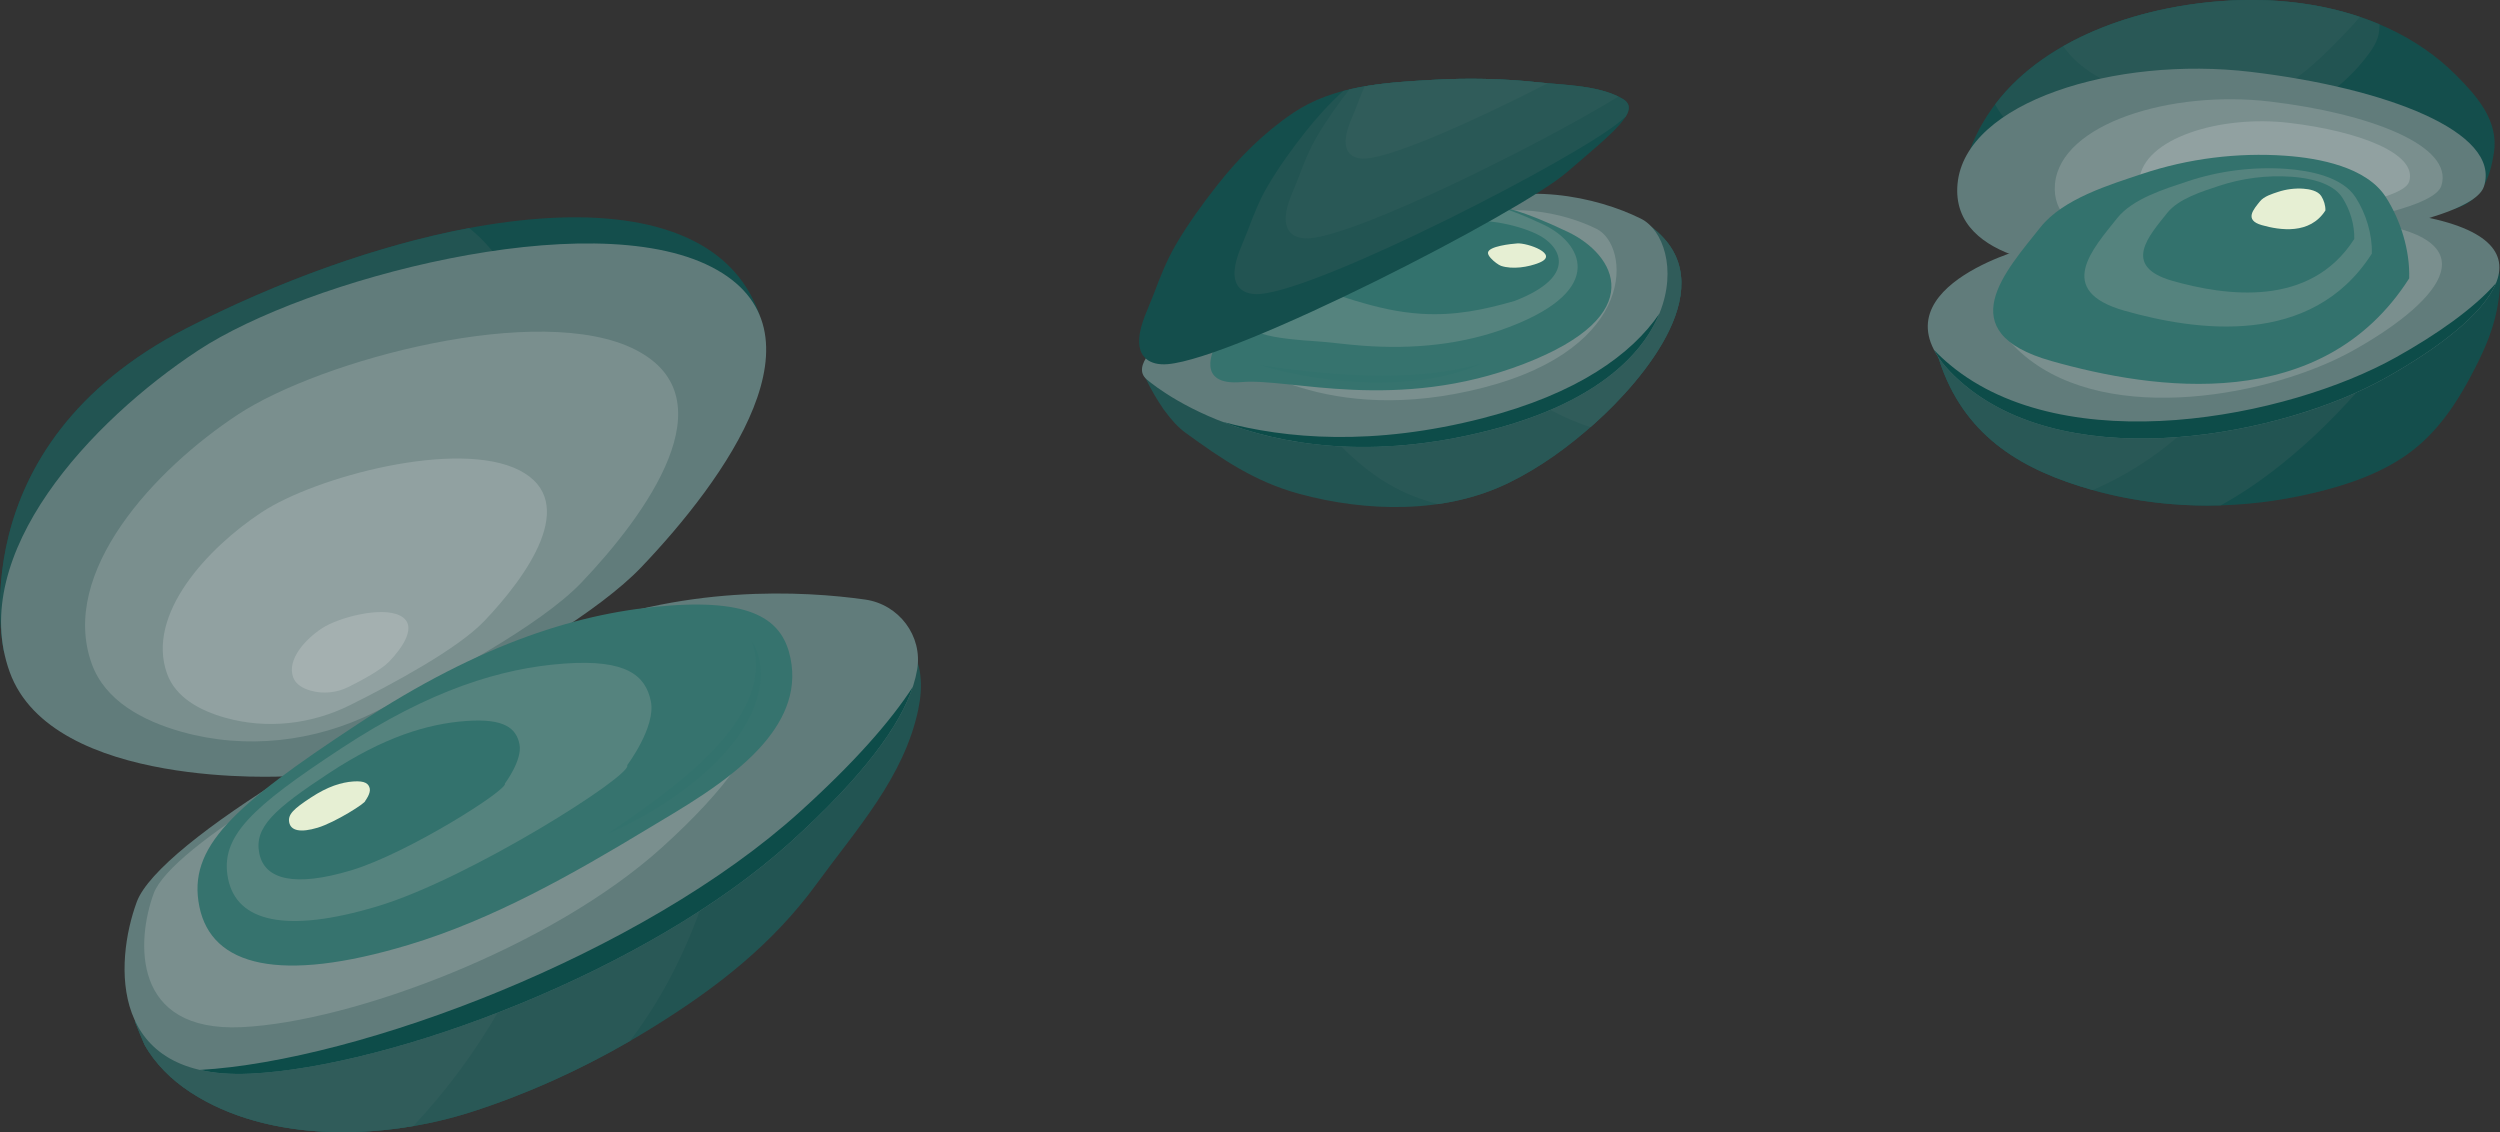 <svg width="488" height="221" viewBox="0 0 488 221" fill="none" xmlns="http://www.w3.org/2000/svg">
<rect x="0" y="0" width="488" height="221" fill="#333333" stroke="none"/>
<g clip-path="url(#clip0_603_9215)">
<path d="M322.309 44.269C307.839 33.404 233.781 75.525 233.781 75.525C231.716 75.809 223.252 73.03 223.252 73.03C223.252 73.03 224.707 76.402 227.014 79.712H226.985C226.985 79.712 227.135 79.93 227.44 80.31C228.606 81.902 229.965 83.432 231.444 84.502C238.541 89.646 244.97 94.055 253.634 96.404C266.766 99.964 281.997 100.34 294.452 94.272C300.629 91.263 306.267 87.151 311.366 82.567C320.783 74.1 337 55.302 322.304 44.265L322.309 44.269Z" fill="#225452"/>
<path d="M322.309 44.269C311.835 36.404 270.135 56.305 247.904 67.894C248.067 68.387 248.242 68.876 248.439 69.352C250.303 73.92 253.438 77.849 256.664 81.576C260.915 86.483 265.491 91.238 271.096 94.515C274.122 96.283 277.353 97.553 280.701 98.393C285.482 97.704 290.134 96.375 294.452 94.272C300.629 91.263 306.268 87.151 311.367 82.567C320.783 74.1 337 55.302 322.305 44.265L322.309 44.269Z" fill="#295856"/>
<path d="M322.308 44.269C315.554 39.196 295.822 45.669 276.692 54.015C284.174 65.875 293.858 76.478 306.618 81.94C307.876 82.479 309.155 82.955 310.455 83.386C310.76 83.118 311.069 82.847 311.37 82.575C320.787 74.108 337.004 55.311 322.308 44.274V44.269Z" fill="#305C5A"/>
<path d="M227.01 65.821C226.688 66.832 220.62 71.333 223.863 74.083C227.106 76.829 250.244 94.402 290.791 83.984C331.337 73.565 328.913 46.973 320.324 42.694C311.735 38.414 296.671 35.08 284.291 41.085C271.916 47.094 227.01 65.817 227.01 65.817V65.821Z" fill="#617C7B"/>
<path d="M241.647 62.043C241.404 62.804 236.853 66.18 239.285 68.245C241.718 70.305 259.084 83.495 289.511 75.675C319.939 67.856 318.121 47.901 311.676 44.691C305.231 41.482 293.925 38.974 284.638 43.484C275.351 47.993 241.651 62.047 241.651 62.047L241.647 62.043Z" fill="#7A8F8E"/>
<path d="M253.63 59.068C253.454 59.623 250.123 62.093 251.904 63.602C253.684 65.111 266.39 74.76 288.655 69.039C310.92 63.318 309.586 48.716 304.872 46.367C300.157 44.019 291.886 42.184 285.086 45.486C278.29 48.783 253.63 59.068 253.63 59.068Z" fill="#91A1A1"/>
<path d="M289.47 81.622C268.095 87.118 251.018 85.693 238.533 82.312C249.86 86.7 267.439 89.985 290.791 83.984C310.899 78.814 320.436 69.67 323.897 61.241C318.543 69.102 307.994 76.858 289.474 81.618L289.47 81.622Z" fill="#0D4C49"/>
<path d="M237.091 67.831C237.091 67.831 233.133 75.404 242.403 74.581C251.674 73.757 272.651 80.607 297.495 71.02C322.334 61.429 315.274 49.66 306.038 45.264C296.801 40.867 293.645 40.546 292.349 40.307C291.054 40.065 237.091 67.831 237.091 67.831Z" fill="#36736E"/>
<path d="M248.083 60.99C247.628 61.203 247.168 61.42 246.712 61.638C238.755 65.407 253.283 66.373 255.974 66.544C259.343 66.757 262.691 67.242 266.06 67.489C275.832 68.199 285.603 67.309 294.803 63.757C313.958 56.364 308.512 47.291 301.39 43.897C294.268 40.508 291.835 40.262 290.832 40.074C289.988 39.923 288.22 41.164 287.501 41.499C278.185 45.878 269.04 50.655 259.87 55.331C255.97 57.321 252.029 59.13 248.083 60.986V60.99Z" fill="#55837E"/>
<path d="M264.539 58.696C268.802 59.983 272.906 60.977 277.529 61.258C283.949 61.646 289.52 60.509 295.639 58.75C308.236 53.886 304.654 47.918 299.969 45.69C295.455 43.542 289.395 42.715 284.392 42.991C282.152 43.116 279.953 43.622 277.784 44.177C274.394 45.042 270.975 46.062 268.087 48.035C265.525 49.786 263.506 52.206 261.521 54.596C260.819 55.44 260.108 56.694 260.815 57.53C262.077 57.939 263.314 58.332 264.535 58.7L264.539 58.696Z" fill="#33726D"/>
<path d="M290.987 50.375C291.597 51.065 292.563 51.75 293.002 51.896C295.225 52.632 298.318 52.155 300.437 51.294C304.55 49.627 298.117 47.366 296.153 47.517C294.991 47.604 290.594 48.051 290.452 49.314C290.419 49.606 290.648 49.991 290.987 50.375Z" fill="#E6EFD3"/>
<path d="M245.897 71.246C245.897 71.246 248.606 71.689 252.664 72.182C253.68 72.303 254.779 72.424 255.941 72.549C257.103 72.671 258.332 72.775 259.602 72.884C260.873 72.992 262.185 73.068 263.523 73.147C264.856 73.227 266.214 73.272 267.569 73.297C268.923 73.327 270.281 73.339 271.614 73.31C272.948 73.272 274.26 73.251 275.531 73.164C276.166 73.13 276.789 73.08 277.399 73.026C278.009 72.984 278.607 72.93 279.184 72.859C279.765 72.8 280.325 72.733 280.868 72.654C281.411 72.579 281.942 72.524 282.44 72.432C282.941 72.349 283.422 72.269 283.882 72.194C284.337 72.106 284.772 72.023 285.177 71.944C285.992 71.785 286.69 71.605 287.275 71.48C288.433 71.179 289.098 71.007 289.098 71.007C289.098 71.007 288.939 71.074 288.646 71.2C288.349 71.321 287.919 71.517 287.359 71.739C286.791 71.935 286.113 72.207 285.307 72.449C284.906 72.57 284.479 72.7 284.028 72.838C283.572 72.963 283.092 73.076 282.59 73.201C281.587 73.44 280.488 73.682 279.317 73.866C278.732 73.97 278.13 74.058 277.516 74.142C276.902 74.238 276.266 74.296 275.623 74.359C274.979 74.43 274.323 74.476 273.662 74.522C272.998 74.581 272.325 74.601 271.648 74.626C270.294 74.672 268.914 74.677 267.539 74.664C266.164 74.618 264.789 74.56 263.439 74.463C262.089 74.38 260.764 74.225 259.485 74.079C258.206 73.937 256.973 73.745 255.807 73.557C254.641 73.373 253.546 73.164 252.539 72.955C250.52 72.549 248.861 72.119 247.703 71.797C246.545 71.471 245.897 71.25 245.897 71.25V71.246Z" fill="#33726D"/>
<path d="M229.484 47.834C227.733 50.831 226.458 54.074 225.242 57.317C224.21 60.075 222.584 63.096 222.371 66.068C222.111 69.691 224.398 71.375 227.904 71.087C241.384 69.975 296.679 41.52 305.774 33.692C314.869 25.869 320.654 21.447 316.641 19.228C311.918 16.612 305.461 16.641 300.194 16.069C293.352 15.329 286.444 15.204 279.572 15.597C270.269 16.127 260.38 16.683 252.438 22.032C246.775 25.844 241.86 30.737 237.659 36.074C234.738 39.789 231.892 43.705 229.476 47.838L229.484 47.834Z" fill="#144E4C"/>
<path d="M300.199 16.069C293.357 15.329 286.448 15.204 279.577 15.597C273.813 15.927 267.828 16.265 262.219 17.749C259.519 20.198 257.049 22.906 254.808 25.752C252.167 29.108 249.596 32.643 247.415 36.379C245.831 39.087 244.681 42.017 243.582 44.946C242.646 47.437 241.183 50.166 240.991 52.853C240.757 56.126 242.821 57.647 245.989 57.388C258.169 56.385 308.123 30.675 316.34 23.608C316.687 23.311 317.026 23.019 317.364 22.73C318.28 21.213 318.154 20.068 316.645 19.232C311.922 16.616 305.465 16.645 300.199 16.073V16.069Z" fill="#225452"/>
<path d="M300.199 16.069C293.357 15.329 286.448 15.204 279.577 15.597C274.218 15.902 268.664 16.219 263.402 17.452C261.128 20.386 258.93 23.457 257.04 26.688C255.548 29.245 254.462 32.008 253.425 34.77C252.543 37.119 251.16 39.697 250.98 42.23C250.758 45.318 252.71 46.756 255.695 46.509C265.404 45.707 300.562 28.263 315.91 18.852C311.266 16.616 305.193 16.608 300.199 16.069Z" fill="#295856"/>
<path d="M300.199 16.069C293.357 15.329 286.448 15.204 279.577 15.597C275.217 15.847 270.728 16.11 266.373 16.863C265.797 18.162 265.282 19.487 264.781 20.816C264.02 22.843 262.829 25.062 262.67 27.248C262.478 29.91 264.162 31.151 266.737 30.938C272.446 30.466 288.362 23.324 302.105 16.248C301.457 16.194 300.817 16.136 300.194 16.064L300.199 16.069Z" fill="#305C5A"/>
<path d="M177.235 125.683C166.13 111.353 84.511 194.12 84.511 194.12C76.833 197.94 58.936 198.541 45.662 199.753C45.662 199.753 26.335 199.344 26.327 199.344C26.306 199.344 28.049 203.636 28.191 203.895C30.306 207.681 33.512 210.795 37.118 213.164C52.537 223.282 75.069 222.492 92.034 217.042C104.51 213.035 116.435 207.355 127.565 200.455C139.92 192.799 150.845 184.291 159.447 172.476C167.175 161.861 176.47 151.731 179.25 138.475C180.165 134.104 180.081 129.356 177.235 125.683Z" fill="#225452"/>
<path d="M45.662 199.753C45.662 199.753 26.335 199.344 26.327 199.344C26.306 199.344 28.049 203.636 28.191 203.895C30.306 207.681 33.512 210.795 37.118 213.164C52.537 223.282 75.069 222.492 92.034 217.042C102.809 213.582 113.17 208.872 122.963 203.209C124.2 201.567 125.391 199.891 126.52 198.174C134.202 186.443 138.908 172.974 141.917 159.279L118.913 161.41C100.289 178.122 84.511 194.12 84.511 194.12C76.833 197.94 58.936 198.541 45.662 199.753Z" fill="#295856"/>
<path d="M84.511 194.12C76.833 197.94 58.936 198.541 45.662 199.753C45.662 199.753 26.335 199.344 26.327 199.344C26.306 199.344 28.049 203.636 28.191 203.895C30.306 207.681 33.512 210.795 37.118 213.164C49.285 221.15 65.887 222.337 80.686 219.805C93.647 205.98 103.377 189.109 108.552 170.888C94.797 183.693 84.515 194.12 84.515 194.12H84.511Z" fill="#305C5A"/>
<path d="M0.827 127.409C0.827 127.409 -8.619 87.21 36.408 64.078C81.435 40.947 137.675 31.043 148.258 61.454L0.827 127.409Z" fill="#144E4C"/>
<path d="M0.827 127.409L102.337 81.998C103.461 78.133 104.289 74.179 104.753 70.171C105.062 67.497 105.208 64.734 104.448 62.152C103.766 59.837 102.395 57.793 101.041 55.791C98.442 51.942 95.796 48.039 92.235 45.051C92.018 44.871 91.796 44.696 91.575 44.524C73.778 47.859 54.217 54.934 36.408 64.083C-8.623 87.206 0.827 127.409 0.827 127.409Z" fill="#225452"/>
<path d="M55.952 151.531C55.952 151.531 10.19 154.197 1.885 131.153C-6.42 108.11 17.709 82.203 38.707 68.383C59.705 54.567 114.955 39.848 138.858 52.097C162.761 64.346 141.424 93.696 125.178 110.721C108.932 127.747 55.948 151.526 55.948 151.526L55.952 151.531Z" fill="#617C7B"/>
<path d="M124.083 68.287C105.555 58.792 62.727 70.197 46.452 80.912C30.176 91.623 11.473 111.708 17.909 129.569C20.484 136.716 27.706 140.669 35.443 142.846C47.981 146.374 61.41 144.848 73.067 139.043C86.216 132.495 105.526 122.072 113.48 113.735C126.073 100.537 142.611 77.786 124.083 68.291V68.287Z" fill="#7A8F8E"/>
<path d="M101.388 91.803C89.384 85.651 61.64 93.04 51.099 99.981C40.554 106.918 28.438 119.928 32.609 131.5C34.277 136.126 38.953 138.692 43.965 140.101C52.09 142.387 60.783 141.396 68.34 137.635C76.858 133.393 89.368 126.64 94.521 121.24C102.68 112.69 113.392 97.954 101.392 91.803H101.388Z" fill="#91A1A1"/>
<path d="M78.091 120.17C74.451 118.302 66.033 120.547 62.836 122.653C59.638 124.759 55.96 128.704 57.227 132.215C57.733 133.619 59.154 134.396 60.671 134.822C63.137 135.516 65.774 135.215 68.064 134.074C70.647 132.787 74.442 130.739 76.006 129.101C78.48 126.506 81.732 122.034 78.091 120.17Z" fill="#A4B0B0"/>
<path d="M179.033 130.685C180.132 124.124 175.459 117.964 168.872 117.032C157.173 115.377 133.007 113.893 108.711 124.199C74.869 138.554 31.046 164.223 26.695 176.058C22.344 187.893 21.107 210.882 48.759 209.578C76.411 208.275 126.428 189.615 154.218 164.461C171.045 149.232 177.712 138.563 179.033 130.685Z" fill="#617C7B"/>
<path d="M148.588 139.085C149.445 133.978 145.809 129.185 140.676 128.458C131.569 127.166 112.757 126.013 93.844 134.037C67.5 145.212 33.391 165.192 30.001 174.407C26.616 183.622 25.65 201.513 47.175 200.501C68.7 199.486 107.633 184.959 129.266 165.38C142.365 153.524 147.556 145.22 148.584 139.089L148.588 139.085Z" fill="#7A8F8E"/>
<path d="M148.112 146.206C141.922 152.868 132.673 158.008 126.424 161.79C111.787 170.642 96.193 179.493 79.73 184.445C54.611 192.001 41.298 188.62 38.92 176.986C36.542 165.355 45.52 157.335 69.833 141.333C94.145 125.332 113.509 119.456 130.641 118.21C147.773 116.965 152.885 121.52 154.31 128.504C155.702 135.311 152.772 141.187 148.116 146.202L148.112 146.206Z" fill="#36736E"/>
<path d="M122.428 149.374C123.64 151.217 91.679 171.494 73.715 176.898C55.751 182.301 46.23 179.882 44.529 171.565C42.828 163.245 49.248 157.511 66.635 146.068C84.022 134.626 97.869 130.422 110.119 129.532C122.37 128.642 126.027 131.901 127.047 136.891C128.067 141.885 122.424 149.37 122.424 149.37L122.428 149.374Z" fill="#55837E"/>
<path d="M98.555 152.943C99.303 154.076 79.634 166.554 68.579 169.881C57.524 173.208 51.664 171.716 50.619 166.6C49.574 161.481 53.524 157.954 64.224 150.912C74.923 143.87 83.445 141.283 90.986 140.736C98.525 140.188 100.774 142.194 101.401 145.266C102.028 148.338 98.555 152.947 98.555 152.947V152.943Z" fill="#33726D"/>
<path d="M71.296 156.32C71.525 156.671 65.436 160.532 62.017 161.565C58.594 162.593 56.78 162.133 56.458 160.549C56.136 158.965 57.357 157.87 60.671 155.693C63.985 153.511 66.623 152.713 68.955 152.542C71.287 152.371 71.985 152.993 72.182 153.946C72.378 154.899 71.3 156.324 71.3 156.324L71.296 156.32Z" fill="#E6EFD3"/>
<path d="M146.607 124.993C146.607 124.993 146.737 125.148 146.938 125.47C147.138 125.791 147.422 126.276 147.673 126.945C148.2 128.265 148.685 130.334 148.455 132.825C148.359 134.066 148.112 135.407 147.652 136.757C147.456 137.447 147.159 138.116 146.888 138.813C146.57 139.486 146.261 140.188 145.868 140.857C145.132 142.224 144.238 143.548 143.255 144.831C142.758 145.467 142.227 146.085 141.709 146.712C141.157 147.31 140.601 147.911 140.05 148.513C139.465 149.077 138.875 149.646 138.29 150.21C137.684 150.745 137.078 151.28 136.48 151.811C135.256 152.839 134.014 153.804 132.781 154.686C131.574 155.605 130.328 156.382 129.17 157.143C128.008 157.899 126.863 158.543 125.827 159.157C124.773 159.751 123.791 160.261 122.926 160.72C122.069 161.193 121.279 161.531 120.648 161.84C119.373 162.438 118.638 162.764 118.638 162.764C118.638 162.764 119.29 162.288 120.443 161.489C121.016 161.084 121.731 160.624 122.525 160.052C123.323 159.492 124.217 158.861 125.2 158.171C126.161 157.465 127.206 156.7 128.309 155.889C129.392 155.058 130.545 154.197 131.695 153.256C132.873 152.354 134.006 151.317 135.193 150.319C135.766 149.796 136.347 149.27 136.923 148.743C137.479 148.191 138.039 147.64 138.595 147.088C139.134 146.52 139.674 145.951 140.213 145.387C140.718 144.794 141.233 144.213 141.713 143.615C142.645 142.399 143.586 141.212 144.321 139.959C145.082 138.722 145.738 137.476 146.227 136.243C146.733 135.015 147.088 133.807 147.297 132.67C147.502 131.533 147.602 130.464 147.573 129.515C147.54 128.566 147.435 127.739 147.285 127.062C146.996 125.708 146.603 124.989 146.603 124.989L146.607 124.993Z" fill="#33726D"/>
<path d="M156.199 158.409C125.375 186.305 70.121 207.067 39.016 208.851C41.775 209.482 44.997 209.758 48.759 209.583C76.411 208.279 126.428 189.619 154.218 164.465C168.734 151.326 175.684 141.584 178.171 134.095C173.816 140.815 166.815 148.802 156.199 158.409Z" fill="#0D4C49"/>
<path d="M384.827 69.077L376.928 63.385C377.275 66.268 378.077 69.164 379.089 71.881C384.163 85.467 394.854 91.799 408.442 95.639C421.478 99.325 435.651 99.593 448.892 96.83C455.608 95.43 462.626 93.382 468.557 89.609C475.453 85.221 479.695 78.643 483.319 71.475C485.049 68.053 486.588 64.459 487.348 60.685C487.82 58.332 488.849 52.435 486.667 50.672C485.229 49.51 481.221 49.903 479.516 49.924C460.553 50.183 441.168 55.428 422.799 59.657C410.097 62.582 397.42 65.687 384.831 69.068L384.827 69.077Z" fill="#144E4C"/>
<path d="M476.661 54.416L457.506 52.109C445.774 54.082 434.092 57.066 422.794 59.669C410.093 62.595 397.416 65.7 384.827 69.081L376.928 63.389C377.275 66.272 378.077 69.169 379.089 71.885C384.163 85.471 394.854 91.803 408.442 95.643C416.517 97.929 425.026 98.895 433.482 98.648C437.544 96.416 441.385 93.775 445.017 90.892C457.681 80.841 467.85 67.969 476.665 54.416H476.661Z" fill="#225452"/>
<path d="M422.79 59.665C410.088 62.591 397.412 65.696 384.823 69.077L376.923 63.385C377.27 66.268 378.073 69.164 379.084 71.881C384.158 85.467 394.85 91.799 408.437 95.639C408.462 95.647 408.492 95.652 408.517 95.66C416.471 92.204 423.739 87.176 429.682 80.862C432.491 77.878 435.007 74.635 437.469 71.358C439.834 68.207 442.158 65.014 444.277 61.692C445.924 59.114 447.445 56.452 448.837 53.727C440.031 55.524 431.3 57.701 422.786 59.665H422.79Z" fill="#295856"/>
<path d="M387.966 45.757C387.966 45.757 380.585 42.807 383.644 32C389.863 10.001 415.095 1.149 435.408 0.105C445.907 -0.435 456.728 1.083 466.304 5.563C471.173 7.84 475.683 10.899 479.474 14.723C483.524 18.806 487.808 23.6 486.809 29.868C486.04 34.699 484.489 39.016 479.499 40.63C473.789 42.472 387.962 45.757 387.962 45.757H387.966Z" fill="#144E4C"/>
<path d="M389.445 20.365C390.377 22.108 391.61 23.691 393.107 24.987C399.443 30.466 408.751 30.345 417.097 29.592C425.54 28.832 434.029 27.716 442.012 24.857C449.991 22.003 457.501 17.272 462.463 10.402C463.156 9.441 463.808 8.425 464.151 7.288C464.398 6.465 464.473 5.613 464.477 4.747C455.366 0.899 445.247 -0.401 435.412 0.104C419.15 0.94 399.735 6.783 389.449 20.365H389.445Z" fill="#225452"/>
<path d="M435.408 0.104C424.717 0.652 412.663 3.368 402.736 9.023C403.56 10.184 404.513 11.258 405.574 12.195C409.311 15.505 414.109 17.368 418.936 18.647C427.158 20.825 436.223 21.397 443.914 17.761C449.289 15.22 453.543 10.857 457.673 6.582C458.68 5.542 459.704 4.451 460.657 3.306C452.582 0.581 443.889 -0.334 435.408 0.104Z" fill="#295856"/>
<path d="M406.439 52.281C406.439 52.281 380.609 51.888 382.11 35.886C383.61 19.884 412.959 10.895 439.312 14.025C465.664 17.155 488.317 25.723 484.861 36.417C481.404 47.111 406.443 52.281 406.443 52.281H406.439Z" fill="#617C7B"/>
<path d="M418.995 47.905C418.995 47.905 400.036 47.617 401.135 35.873C402.239 24.13 423.776 17.527 443.119 19.826C462.462 22.124 479.089 28.41 476.552 36.262C474.015 44.111 418.995 47.905 418.995 47.905Z" fill="#7A8F8E"/>
<path d="M430.045 43.605C430.045 43.605 416.8 43.404 417.569 35.201C418.338 26.997 433.389 22.383 446.902 23.992C460.414 25.597 472.029 29.989 470.257 35.472C468.485 40.955 430.045 43.605 430.045 43.605Z" fill="#91A1A1"/>
<path d="M394.945 48.599C394.945 48.599 362.169 57.484 383.531 75.195C404.893 92.91 445.615 84.974 465.643 73.778C485.672 62.586 501.4 46.714 470.358 41.825C439.316 36.935 394.945 48.595 394.945 48.595V48.599Z" fill="#617C7B"/>
<path d="M404.191 48.783C404.191 48.783 378.628 55.712 395.288 69.524C411.944 83.34 443.704 77.151 459.324 68.421C474.943 59.69 487.21 47.316 463.002 43.5C438.793 39.689 404.191 48.783 404.191 48.783Z" fill="#7A8F8E"/>
<path d="M425.879 48.887C425.879 48.887 410.648 53.016 420.575 61.249C430.501 69.482 449.426 65.796 458.734 60.593C468.042 55.39 475.352 48.018 460.924 45.745C446.501 43.471 425.879 48.892 425.879 48.892V48.887Z" fill="#91A1A1"/>
<path d="M467.703 69.745C446.475 81.61 403.317 90.022 380.676 71.246C379.456 70.234 378.415 69.252 377.512 68.295C378.62 70.422 380.547 72.721 383.527 75.195C404.888 92.91 445.61 84.974 465.639 73.778C475.749 68.128 484.765 61.283 487.218 55.265C482.905 60.209 475.624 65.324 467.703 69.745Z" fill="#0D4C49"/>
<path d="M470.274 54.341C470.441 48.9 468.619 43.003 465.706 38.465C461.944 32.601 452.674 30.863 446.12 30.399C436.746 29.734 427.116 30.955 418.251 33.909C411.818 36.053 402.72 38.782 398.298 44.361C391.577 52.837 380.409 64.805 400.425 70.468C420.441 76.131 453.196 81.071 470.27 54.341H470.274Z" fill="#33726D"/>
<path d="M462.981 49.51C463.098 45.749 461.84 41.678 459.825 38.54C457.226 34.49 450.818 33.287 446.292 32.965C439.814 32.505 433.16 33.349 427.036 35.393C422.589 36.877 416.303 38.761 413.248 42.614C408.605 48.469 400.889 56.744 414.715 60.656C428.545 64.567 451.182 67.982 462.981 49.514V49.51Z" fill="#55837E"/>
<path d="M459.553 46.651C459.637 43.889 458.713 40.897 457.234 38.594C455.324 35.619 450.622 34.737 447.295 34.499C442.538 34.164 437.648 34.783 433.151 36.283C429.887 37.374 425.268 38.757 423.024 41.586C419.613 45.887 413.946 51.963 424.102 54.834C434.259 57.709 450.885 60.217 459.549 46.651H459.553Z" fill="#33726D"/>
<path d="M453.919 41.089C453.949 40.124 453.627 39.075 453.109 38.268C452.44 37.227 450.793 36.918 449.631 36.835C447.968 36.718 446.258 36.935 444.682 37.457C443.541 37.838 441.924 38.322 441.138 39.313C439.947 40.817 437.962 42.945 441.514 43.948C445.067 44.955 450.885 45.832 453.919 41.085V41.089Z" fill="#E6EFD3"/>
<path d="M392.605 57.103C392.605 57.103 392.605 57.254 392.655 57.521C392.709 57.789 392.81 58.178 393.006 58.641C393.081 58.88 393.236 59.118 393.378 59.385C393.458 59.515 393.516 59.661 393.612 59.791C393.708 59.924 393.804 60.058 393.909 60.2C394.009 60.342 394.114 60.484 394.222 60.635C394.339 60.777 394.477 60.911 394.611 61.053C394.745 61.195 394.879 61.341 395.017 61.492C395.083 61.567 395.154 61.642 395.225 61.717C395.305 61.784 395.388 61.855 395.468 61.922C395.794 62.198 396.137 62.482 396.488 62.779C396.872 63.038 397.265 63.305 397.675 63.581C397.88 63.715 398.072 63.869 398.297 63.986C398.519 64.103 398.749 64.225 398.975 64.346C399.434 64.584 399.886 64.856 400.366 65.094C400.86 65.307 401.365 65.528 401.875 65.75C402.385 65.967 402.891 66.21 403.434 66.385C403.969 66.578 404.508 66.766 405.052 66.962L405.867 67.25C406.138 67.342 406.423 67.409 406.703 67.489C407.819 67.802 408.922 68.157 410.034 68.433C411.154 68.675 412.245 68.955 413.311 69.202C413.578 69.265 413.841 69.327 414.101 69.39C414.364 69.44 414.627 69.49 414.886 69.536C415.405 69.637 415.91 69.737 416.403 69.833C417.39 70.021 418.322 70.222 419.183 70.397C422.652 70.949 424.963 71.446 424.963 71.446C424.963 71.446 422.61 71.43 419.074 71.212C418.196 71.124 417.239 71.016 416.236 70.886C415.731 70.823 415.216 70.761 414.686 70.694L413.883 70.59C413.616 70.539 413.344 70.485 413.072 70.435C411.986 70.218 410.853 70.017 409.712 69.77C408.575 69.503 407.438 69.156 406.289 68.847C406.005 68.759 405.716 68.688 405.436 68.588L404.6 68.278C404.044 68.069 403.489 67.865 402.937 67.66C402.381 67.476 401.858 67.204 401.336 66.954C400.818 66.703 400.304 66.452 399.798 66.206C399.309 65.93 398.837 65.633 398.377 65.345C398.147 65.203 397.921 65.056 397.696 64.918C397.47 64.781 397.273 64.597 397.065 64.442C396.659 64.12 396.254 63.815 395.882 63.502C395.539 63.151 395.209 62.812 394.891 62.486L394.657 62.244C394.59 62.156 394.523 62.068 394.456 61.98C394.327 61.805 394.197 61.634 394.076 61.471C393.955 61.303 393.83 61.145 393.725 60.977C393.629 60.806 393.537 60.639 393.449 60.476C393.361 60.313 393.278 60.158 393.194 60.008C393.111 59.858 393.069 59.694 393.01 59.544C392.906 59.243 392.785 58.976 392.743 58.712C392.609 58.203 392.592 57.789 392.584 57.509C392.588 57.229 392.613 57.087 392.613 57.087L392.605 57.103Z" fill="#33726D"/>
</g>
<defs>
<clipPath id="clip0_603_9215">
<rect width="488" height="221" fill="white"/>
</clipPath>
</defs>
</svg>

